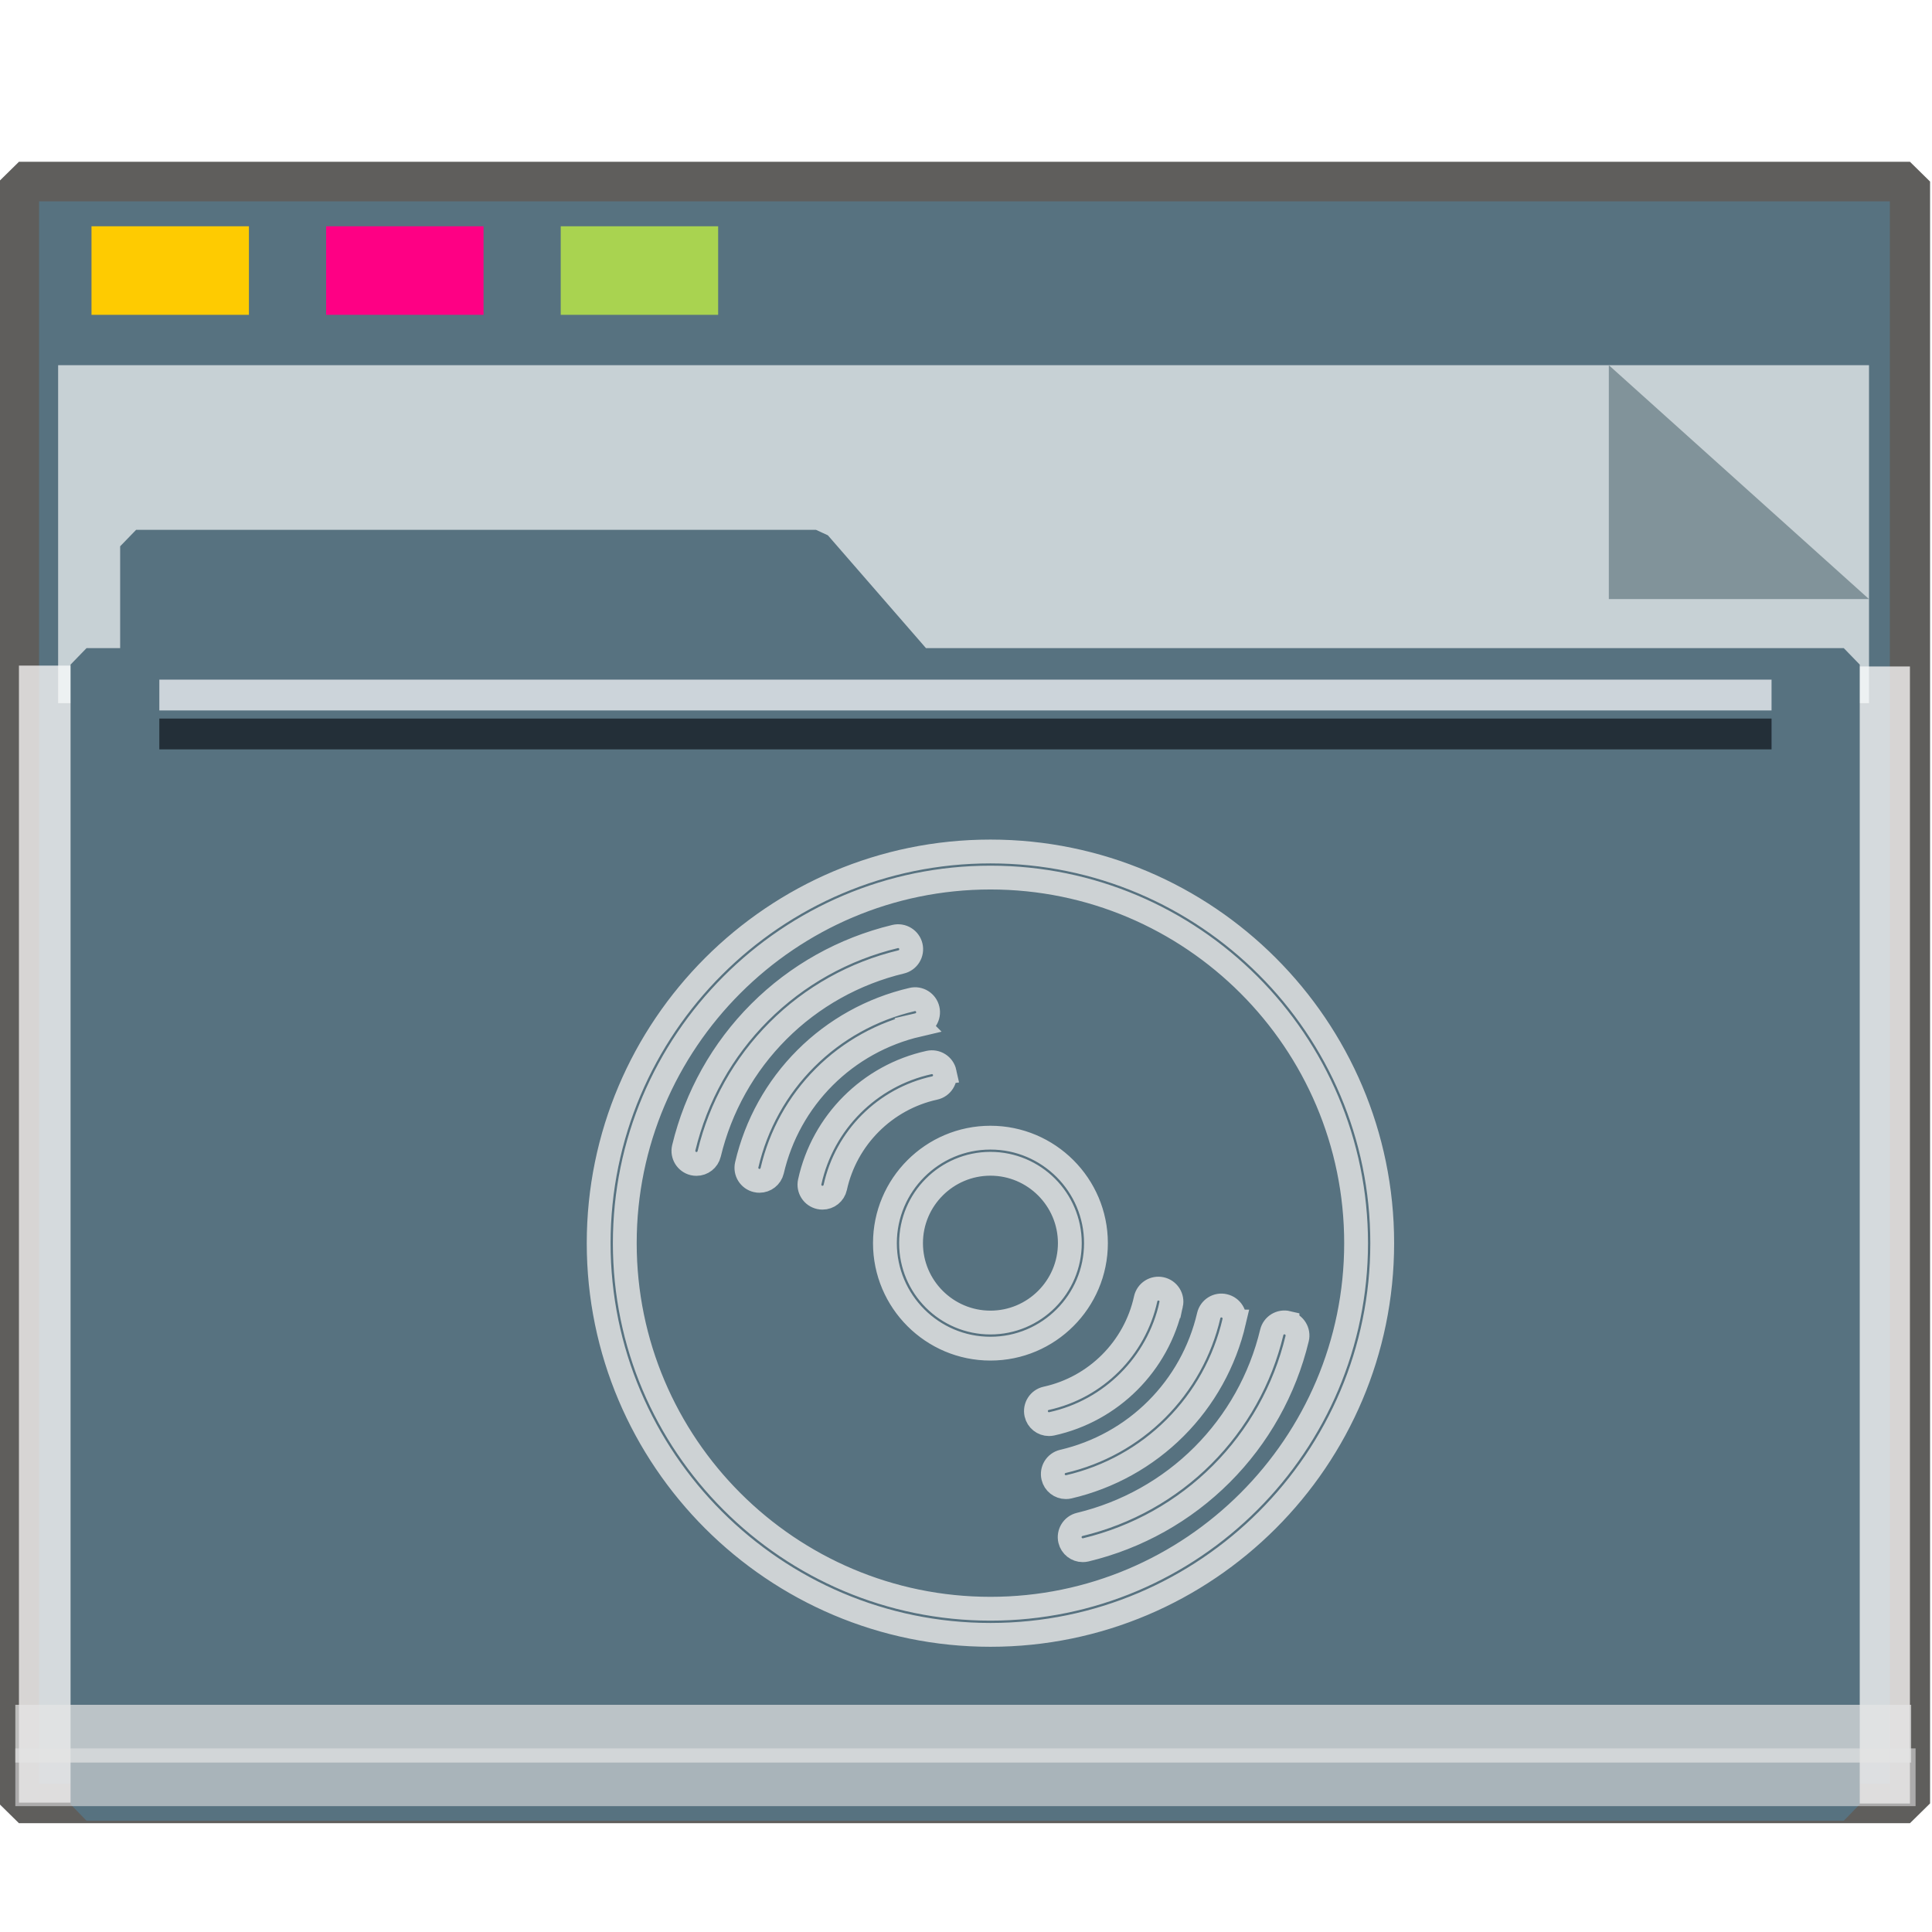 <?xml version="1.0" encoding="UTF-8" standalone="no"?>
<svg
   xmlns:dc="http://purl.org/dc/elements/1.1/"
   xmlns:cc="http://creativecommons.org/ns#"
   xmlns:rdf="http://www.w3.org/1999/02/22-rdf-syntax-ns#"
   xmlns:svg="http://www.w3.org/2000/svg"
   xmlns="http://www.w3.org/2000/svg"
   xmlns:xlink="http://www.w3.org/1999/xlink"
   xmlns:sodipodi="http://sodipodi.sourceforge.net/DTD/sodipodi-0.dtd"
   xmlns:inkscape="http://www.inkscape.org/namespaces/inkscape"
   width="64px"
   height="64px"
   viewBox="0 0 64 64"
   version="1.1"
   id="SVGRoot"
   sodipodi:docname="folder-disk.svg"
   inkscape:version="1.0beta2 (2b71d25d45, 2019-12-03)">
  <sodipodi:namedview
     id="base"
     pagecolor="#E5E5E5"
     bordercolor="#666666"
     borderopacity="1.0"
     inkscape:pageopacity="0.0"
     inkscape:pageshadow="2"
     inkscape:zoom="21.497688"
     inkscape:cx="32"
     inkscape:cy="44.594856"
     inkscape:document-units="px"
     inkscape:current-layer="cd-dvd"
     showgrid="false"
     inkscape:showpageshadow="false"
     inkscape:pagecheckerboard="false"
     units="px"
     inkscape:window-width="1920"
     inkscape:window-height="1027"
     inkscape:window-x="0"
     inkscape:window-y="21"
     inkscape:window-maximized="1"
     inkscape:lockguides="true"
     inkscape:grid-bbox="true"
     inkscape:snap-object-midpoints="true"
     inkscape:snap-page="true"
     inkscape:snap-grids="false"
     inkscape:snap-to-guides="false"
     inkscape:snap-global="false"
     inkscape:document-rotation="0" />
  <defs
     id="defs2">
    <linearGradient
       id="linearGradient4314-5">
      <stop
         style="stop-color:#ff4b00;stop-opacity:1"
         offset="0"
         id="stop4316-5" />
      <stop
         style="stop-color:#ff5500;stop-opacity:1"
         offset="1"
         id="stop4318-8" />
    </linearGradient>
    <linearGradient
       id="linearGradient10433-4">
      <stop
         offset="0"
         style="stop-color:#d99600;stop-opacity:1"
         id="stop10435-7" />
      <stop
         offset="1"
         style="stop-color:#dfa800;stop-opacity:1"
         id="stop10437-6" />
    </linearGradient>
    <filter
       style="color-interpolation-filters:sRGB"
       id="filter10487-8">
      <feGaussianBlur
         stdDeviation="1.342"
         id="feGaussianBlur10489-9" />
    </filter>
    <linearGradient
       x1="13.255"
       y1="19"
       x2="13.255"
       y2="2.999"
       id="linearGradient3900-2"
       xlink:href="#linearGradient3183-0-6"
       gradientUnits="userSpaceOnUse"
       gradientTransform="matrix(2.425,0,0,2.467,7.958,26.458)" />
    <linearGradient
       id="linearGradient3183-0-6">
      <stop
         id="stop3185-9-06"
         style="stop-color:#c80000;stop-opacity:1"
         offset="0" />
      <stop
         id="stop3187-6-9"
         style="stop-color:#f3604d;stop-opacity:1"
         offset="1" />
    </linearGradient>
    <linearGradient
       id="linearGradient3962-5">
      <stop
         id="stop3964-5"
         style="stop-color:#f5f5f5;stop-opacity:1"
         offset="0" />
      <stop
         id="stop3966-1"
         style="stop-color:#dcdcdc;stop-opacity:1"
         offset="1" />
    </linearGradient>
    <linearGradient
       id="linearGradient3369"
       inkscape:collect="always">
      <stop
         id="stop3371"
         offset="0"
         style="stop-color:#ff0000;stop-opacity:1;" />
      <stop
         id="stop3373"
         offset="1"
         style="stop-color:#ff0000;stop-opacity:0;" />
    </linearGradient>
    <linearGradient
       id="linearGradient3396"
       inkscape:collect="always">
      <stop
         id="stop3398"
         offset="0"
         style="stop-color:#ffc7bd;stop-opacity:1" />
      <stop
         id="stop3400"
         offset="1"
         style="stop-color:#f7ebef;stop-opacity:1" />
    </linearGradient>
    <linearGradient
       inkscape:collect="always"
       id="linearGradient3370">
      <stop
         style="stop-color:#d64518;stop-opacity:1"
         offset="0"
         id="stop3372" />
      <stop
         style="stop-color:#ef6110;stop-opacity:1"
         offset="1"
         id="stop3374" />
    </linearGradient>
    <linearGradient
       id="linearGradient3327"
       inkscape:collect="always">
      <stop
         id="stop3329"
         offset="0"
         style="stop-color:#E5E5E5;stop-opacity:0" />
      <stop
         style="stop-color:#E5E5E5;stop-opacity:0"
         offset="0.899"
         id="stop3335" />
      <stop
         id="stop3331"
         offset="1"
         style="stop-color:#E5E5E5;stop-opacity:0.5" />
    </linearGradient>
    <linearGradient
       inkscape:collect="always"
       id="linearGradient5088">
      <stop
         style="stop-color:#f7f3f7;stop-opacity:1"
         offset="0"
         id="stop5090" />
      <stop
         id="stop5094"
         offset="0.6"
         style="stop-color:#f7eff7;stop-opacity:1" />
      <stop
         style="stop-color:#cec3ce;stop-opacity:1"
         offset="1"
         id="stop5092" />
    </linearGradient>
    <linearGradient
       inkscape:collect="always"
       id="linearGradient4313">
      <stop
         style="stop-color:#1d204e;stop-opacity:1"
         offset="0"
         id="stop4315" />
      <stop
         style="stop-color:#fdad51;stop-opacity:1"
         offset="1"
         id="stop4317" />
    </linearGradient>
    <inkscape:perspective
       id="perspective3054"
       inkscape:persp3d-origin="48 : 32 : 1"
       inkscape:vp_z="96 : 48 : 1"
       inkscape:vp_y="0 : 1000 : 0"
       inkscape:vp_x="0 : 48 : 1"
       sodipodi:type="inkscape:persp3d" />
    <linearGradient
       id="linearGradient3558"
       inkscape:collect="always">
      <stop
         id="stop3560"
         offset="0"
         style="stop-color:#ded3d6;stop-opacity:1" />
      <stop
         id="stop3562"
         offset="1"
         style="stop-color:#efebef;stop-opacity:1" />
    </linearGradient>
    <linearGradient
       inkscape:collect="always"
       id="linearGradient3076">
      <stop
         style="stop-color:#ffe7f7;stop-opacity:1"
         offset="0"
         id="stop3078" />
      <stop
         style="stop-color:#ffc3ef;stop-opacity:1"
         offset="1"
         id="stop3080" />
    </linearGradient>
    <linearGradient
       id="linearGradient3048"
       inkscape:collect="always">
      <stop
         id="stop3050"
         offset="0"
         style="stop-color:#c16d16;stop-opacity:1" />
      <stop
         id="stop3052"
         offset="1"
         style="stop-color:#ff8e31;stop-opacity:1" />
    </linearGradient>
    <linearGradient
       id="linearGradient3119"
       inkscape:collect="always">
      <stop
         id="stop3121"
         offset="0"
         style="stop-color:#92948f;stop-opacity:0" />
      <stop
         style="stop-color:#9b9e98;stop-opacity:1"
         offset="0.428"
         id="stop3123" />
      <stop
         id="stop3125"
         offset="1"
         style="stop-color:#939690;stop-opacity:0" />
    </linearGradient>
    <linearGradient
       inkscape:collect="always"
       id="linearGradient3073">
      <stop
         style="stop-color:#E5E5E5;stop-opacity:0"
         offset="0"
         id="stop3075" />
      <stop
         id="stop3085"
         offset="0.459"
         style="stop-color:#E5E5E5;stop-opacity:1" />
      <stop
         style="stop-color:#E5E5E5;stop-opacity:0"
         offset="1"
         id="stop3083" />
    </linearGradient>
    <linearGradient
       id="linearGradient3047"
       inkscape:collect="always">
      <stop
         id="stop3049"
         offset="0"
         style="stop-color:#E5E5E5;stop-opacity:1" />
      <stop
         style="stop-color:#1a1a1a;stop-opacity:1"
         offset="0.061"
         id="stop3055" />
      <stop
         id="stop3057"
         offset="0.165"
         style="stop-color:#333333;stop-opacity:1" />
      <stop
         style="stop-color:#4d4d4d;stop-opacity:1"
         offset="0.554"
         id="stop3059" />
      <stop
         id="stop3051"
         offset="1"
         style="stop-color:#999999;stop-opacity:1" />
    </linearGradient>
    <linearGradient
       inkscape:collect="always"
       id="linearGradient3041">
      <stop
         style="stop-color:#1a1a1a;stop-opacity:1"
         offset="0"
         id="stop3043" />
      <stop
         style="stop-color:#808080;stop-opacity:1"
         offset="1"
         id="stop3045" />
    </linearGradient>
    <linearGradient
       id="linearGradient3029"
       inkscape:collect="always">
      <stop
         id="stop3031"
         offset="0"
         style="stop-color:#333333;stop-opacity:1" />
      <stop
         id="stop3033"
         offset="1"
         style="stop-color:#e0e0dd;stop-opacity:0;" />
    </linearGradient>
    <linearGradient
       gradientTransform="matrix(1.164,0,0,1.164,-7.863,-164.236)"
       gradientUnits="userSpaceOnUse"
       y2="975.333"
       x2="35.355"
       y1="1030.362"
       x1="35.355"
       id="linearGradient3035"
       xlink:href="#linearGradient3029"
       inkscape:collect="always" />
    <linearGradient
       gradientTransform="matrix(1.122,0,0,1.122,-5.85,-122.188)"
       y2="975.333"
       x2="35.355"
       y1="1030.362"
       x1="35.355"
       gradientUnits="userSpaceOnUse"
       id="linearGradient3039"
       xlink:href="#linearGradient3041"
       inkscape:collect="always" />
    <linearGradient
       gradientUnits="userSpaceOnUse"
       y2="972.333"
       x2="39.286"
       y1="1043.434"
       x1="40"
       id="linearGradient3053"
       xlink:href="#linearGradient3047"
       inkscape:collect="always" />
    <linearGradient
       y2="969.247"
       x2="24.527"
       y1="978.904"
       x1="14.869"
       gradientTransform="translate(0,-956.362)"
       gradientUnits="userSpaceOnUse"
       id="linearGradient3113"
       xlink:href="#linearGradient3073"
       inkscape:collect="always" />
    <linearGradient
       y2="967.509"
       x2="26.264"
       y1="978.621"
       x1="15.152"
       gradientTransform="matrix(-1,0,0,1,96,-956.362)"
       gradientUnits="userSpaceOnUse"
       id="linearGradient3115"
       xlink:href="#linearGradient3073"
       inkscape:collect="always" />
    <linearGradient
       y2="967.866"
       x2="25.55"
       y1="980.641"
       x1="13.132"
       gradientTransform="translate(0,-956.362)"
       gradientUnits="userSpaceOnUse"
       id="linearGradient3117"
       xlink:href="#linearGradient3119"
       inkscape:collect="always" />
    <linearGradient
       y2="967.866"
       x2="25.55"
       y1="980.641"
       x1="13.132"
       gradientTransform="matrix(-1,0,0,1,96,0)"
       gradientUnits="userSpaceOnUse"
       id="linearGradient3129"
       xlink:href="#linearGradient3119"
       inkscape:collect="always" />
    <linearGradient
       gradientUnits="userSpaceOnUse"
       y2="1045.863"
       x2="49.268"
       y1="996.573"
       x1="49.268"
       id="linearGradient3054"
       xlink:href="#linearGradient3048"
       inkscape:collect="always" />
    <linearGradient
       gradientUnits="userSpaceOnUse"
       y2="1033.554"
       x2="115.803"
       y1="985.472"
       x1="115.803"
       id="linearGradient3058"
       xlink:href="#linearGradient3048"
       inkscape:collect="always" />
    <linearGradient
       gradientTransform="matrix(1.414,0,0,1.414,-119.787,-419.055)"
       y2="1025.364"
       x2="115.803"
       y1="985.472"
       x1="115.803"
       gradientUnits="userSpaceOnUse"
       id="linearGradient3055"
       xlink:href="#linearGradient3076"
       inkscape:collect="always" />
    <linearGradient
       y2="1025.364"
       x2="115.803"
       y1="985.472"
       x1="115.803"
       gradientTransform="matrix(1.414,0,0,1.414,-119.787,-417.126)"
       gradientUnits="userSpaceOnUse"
       id="linearGradient3086"
       xlink:href="#linearGradient3076"
       inkscape:collect="always" />
    <linearGradient
       y2="1025.364"
       x2="115.803"
       y1="985.472"
       x1="115.803"
       gradientTransform="matrix(1.414,0,0,1.414,-119.787,-418.126)"
       gradientUnits="userSpaceOnUse"
       id="linearGradient3091"
       xlink:href="#linearGradient3076"
       inkscape:collect="always" />
    <linearGradient
       y2="1025.364"
       x2="115.803"
       y1="985.472"
       x1="115.803"
       gradientTransform="matrix(1.414,0,0,1.414,-119.787,-1375.417)"
       gradientUnits="userSpaceOnUse"
       id="linearGradient3093"
       xlink:href="#linearGradient3076"
       inkscape:collect="always" />
    <linearGradient
       gradientUnits="userSpaceOnUse"
       y2="980.726"
       x2="93.242"
       y1="1027.262"
       x1="93.242"
       id="linearGradient3564"
       xlink:href="#linearGradient3558"
       inkscape:collect="always" />
    <linearGradient
       gradientUnits="userSpaceOnUse"
       xlink:href="#linearGradient3737"
       id="linearGradient3613"
       y2="138.661"
       x2="48"
       y1="20.221"
       x1="48" />
    <linearGradient
       id="linearGradient3737">
      <stop
         offset="0"
         style="stop-color:#E5E5E5;stop-opacity:1"
         id="stop3739" />
      <stop
         offset="1"
         style="stop-color:#E5E5E5;stop-opacity:0"
         id="stop3741" />
    </linearGradient>
    <clipPath
       id="clipPath4355">
      <rect
         style="fill:#E5E5E5;fill-opacity:1;fill-rule:nonzero;stroke:none"
         id="rect4357"
         y="6"
         x="6"
         ry="6"
         rx="6"
         height="80"
         width="84" />
    </clipPath>
    <filter
       id="filter3794"
       color-interpolation-filters="sRGB"
       height="1.384"
       width="1.384"
       y="-0.192"
       x="-0.192">
      <feGaussianBlur
         stdDeviation="5.28"
         id="feGaussianBlur3796" />
    </filter>
    <clipPath
       id="clipPath4355-8">
      <rect
         style="fill:#E5E5E5;fill-opacity:1;fill-rule:nonzero;stroke:none"
         id="rect4357-5"
         y="6"
         x="6"
         ry="6"
         rx="6"
         height="80"
         width="84" />
    </clipPath>
    <filter
       id="filter3794-7"
       color-interpolation-filters="sRGB"
       height="1.384"
       width="1.384"
       y="-0.192"
       x="-0.192">
      <feGaussianBlur
         stdDeviation="5.28"
         id="feGaussianBlur3796-7" />
    </filter>
    <linearGradient
       gradientTransform="matrix(1.024,0,0,1.012,-1.143,-98.071)"
       gradientUnits="userSpaceOnUse"
       xlink:href="#ButtonShadow-0"
       id="linearGradient3026"
       y2="90.239"
       x2="32.251"
       y1="6.132"
       x1="32.251" />
    <linearGradient
       gradientTransform="matrix(1.006,0,0,0.994,100,0)"
       gradientUnits="userSpaceOnUse"
       id="ButtonShadow-0"
       y2="7.017"
       x2="45.448"
       y1="92.54"
       x1="45.448">
      <stop
         offset="0"
         style="stop-color:#E5E5E5;stop-opacity:1"
         id="stop3750-8" />
      <stop
         offset="1"
         style="stop-color:#E5E5E5;stop-opacity:0.588"
         id="stop3752-5" />
    </linearGradient>
    <linearGradient
       gradientTransform="translate(0,-97)"
       gradientUnits="userSpaceOnUse"
       xlink:href="#ButtonShadow-0"
       id="linearGradient3721"
       y2="90.239"
       x2="32.251"
       y1="6.132"
       x1="32.251" />
    <clipPath
       id="clipPath4355-0">
      <rect
         style="fill:#E5E5E5;fill-opacity:1;fill-rule:nonzero;stroke:none"
         id="rect4357-3"
         y="6"
         x="6"
         ry="6"
         rx="6"
         height="80"
         width="84" />
    </clipPath>
    <filter
       id="filter3794-73"
       color-interpolation-filters="sRGB"
       height="1.384"
       width="1.384"
       y="-0.192"
       x="-0.192">
      <feGaussianBlur
         stdDeviation="5.28"
         id="feGaussianBlur3796-0" />
    </filter>
    <linearGradient
       gradientTransform="translate(-102.19,953.176)"
       y2="82.455"
       x2="112.124"
       y1="82"
       x1="48"
       spreadMethod="reflect"
       gradientUnits="userSpaceOnUse"
       id="linearGradient3280"
       xlink:href="#linearGradient3737"
       inkscape:collect="always" />
    <linearGradient
       y2="-40"
       x2="48"
       y1="88"
       x1="48"
       gradientTransform="matrix(1,0,0,-1,-102.19,1045.176)"
       gradientUnits="userSpaceOnUse"
       id="linearGradient3284"
       xlink:href="#linearGradient3737"
       inkscape:collect="always" />
    <clipPath
       id="clipPath4165">
      <rect
         style="fill:#ff2a2a;fill-opacity:1;fill-rule:nonzero;stroke:none"
         id="rect4167"
         y="6"
         x="6"
         ry="6"
         rx="6"
         height="84"
         width="84" />
    </clipPath>
    <radialGradient
       gradientUnits="userSpaceOnUse"
       xlink:href="#linearGradient3853"
       id="radialGradient4393"
       fy="26.357"
       fx="24.821"
       r="8.036"
       cy="26.357"
       cx="24.821" />
    <linearGradient
       id="linearGradient3853">
      <stop
         offset="0"
         style="stop-color:#e88d01;stop-opacity:0.184"
         id="stop3855" />
      <stop
         offset="0.5"
         style="stop-color:#e58907;stop-opacity:0.411"
         id="stop3863" />
      <stop
         offset="0.75"
         style="stop-color:#e48a0a;stop-opacity:0.682"
         id="stop4397" />
      <stop
         offset="1"
         style="stop-color:#e4870a;stop-opacity:1"
         id="stop3859" />
    </linearGradient>
    <radialGradient
       gradientUnits="userSpaceOnUse"
       xlink:href="#linearGradient3853"
       id="radialGradient4045"
       fy="30.464"
       fx="43.393"
       r="4.107"
       cy="30.464"
       cx="43.393" />
    <radialGradient
       gradientUnits="userSpaceOnUse"
       xlink:href="#linearGradient3698"
       id="radialGradient4047"
       fy="24.64"
       fx="53.542"
       r="2.143"
       cy="24.64"
       cx="53.542" />
    <linearGradient
       id="linearGradient3698">
      <stop
         offset="0"
         style="stop-color:#f0a801;stop-opacity:0.186"
         id="stop3700" />
      <stop
         offset="0.5"
         style="stop-color:#f0a801;stop-opacity:0.357"
         id="stop3711" />
      <stop
         offset="0.75"
         style="stop-color:#e8a301;stop-opacity:0.837"
         id="stop4395" />
      <stop
         offset="1"
         style="stop-color:#e09201;stop-opacity:1"
         id="stop3703" />
    </linearGradient>
    <radialGradient
       gradientUnits="userSpaceOnUse"
       xlink:href="#linearGradient3698"
       id="radialGradient4049"
       fy="37.607"
       fx="62.679"
       r="5.357"
       cy="37.607"
       cx="62.679" />
    <radialGradient
       gradientUnits="userSpaceOnUse"
       xlink:href="#linearGradient3698"
       id="radialGradient4051"
       fy="62.283"
       fx="30.529"
       r="6.607"
       cy="62.283"
       cx="30.529" />
    <radialGradient
       gradientUnits="userSpaceOnUse"
       xlink:href="#linearGradient3853"
       id="radialGradient4053"
       fy="71.637"
       fx="65.731"
       r="8.214"
       cy="71.637"
       cx="65.731" />
    <radialGradient
       gradientUnits="userSpaceOnUse"
       xlink:href="#linearGradient3698"
       id="radialGradient4055"
       fy="56.426"
       fx="48.796"
       r="3.393"
       cy="56.426"
       cx="48.796" />
    <radialGradient
       gradientUnits="userSpaceOnUse"
       xlink:href="#linearGradient3853"
       id="radialGradient4125"
       fy="77.455"
       fx="12.211"
       r="7.857"
       cy="77.455"
       cx="12.211" />
    <radialGradient
       gradientUnits="userSpaceOnUse"
       xlink:href="#linearGradient3698"
       id="radialGradient4059"
       fy="87.036"
       fx="33.899"
       r="4.107"
       cy="87.036"
       cx="33.899" />
    <radialGradient
       gradientUnits="userSpaceOnUse"
       xlink:href="#linearGradient3698"
       id="radialGradient4061"
       fy="86.754"
       fx="50.864"
       r="5.357"
       cy="86.754"
       cx="50.864" />
    <radialGradient
       gradientUnits="userSpaceOnUse"
       xlink:href="#linearGradient3853"
       id="radialGradient4063"
       fy="13.679"
       fx="73.393"
       r="3.571"
       cy="13.679"
       cx="73.393" />
    <radialGradient
       gradientUnits="userSpaceOnUse"
       xlink:href="#linearGradient3698"
       id="radialGradient4065"
       fy="25.643"
       fx="80.714"
       r="9.286"
       cy="25.643"
       cx="80.714" />
    <radialGradient
       gradientUnits="userSpaceOnUse"
       xlink:href="#linearGradient3853"
       id="radialGradient4105"
       fy="79.565"
       fx="78.237"
       r="2.143"
       cy="79.565"
       cx="78.237" />
    <radialGradient
       gradientUnits="userSpaceOnUse"
       xlink:href="#linearGradient3698"
       id="radialGradient4102"
       fy="69.737"
       fx="82.598"
       r="4.821"
       cy="69.737"
       cx="82.598" />
    <radialGradient
       gradientUnits="userSpaceOnUse"
       xlink:href="#linearGradient3698"
       id="radialGradient4121"
       fy="34.283"
       fx="12.649"
       r="3.214"
       cy="34.283"
       cx="12.649" />
    <radialGradient
       gradientUnits="userSpaceOnUse"
       xlink:href="#linearGradient3698"
       id="radialGradient4073"
       fy="5.043"
       fx="34.688"
       r="6.071"
       cy="5.043"
       cx="34.688" />
    <radialGradient
       gradientTransform="matrix(1,0,0,0.975,0,0.378)"
       gradientUnits="userSpaceOnUse"
       xlink:href="#linearGradient3698"
       id="radialGradient4119"
       fy="17.705"
       fx="3.023"
       r="7.143"
       cy="17.705"
       cx="3.023" />
    <radialGradient
       gradientUnits="userSpaceOnUse"
       xlink:href="#linearGradient3698"
       id="radialGradient4077"
       fy="7.869"
       fx="60.239"
       r="2.768"
       cy="7.869"
       cx="60.239" />
    <radialGradient
       r="42"
       fy="90.172"
       fx="48"
       cy="90.172"
       cx="48"
       gradientTransform="matrix(1.157,0,0,0.996,-109.741,953.373)"
       gradientUnits="userSpaceOnUse"
       id="radialGradient3327"
       xlink:href="#linearGradient3737"
       inkscape:collect="always" />
    <linearGradient
       gradientTransform="translate(-102.19,953.176)"
       y2="63.893"
       x2="36.357"
       y1="6"
       x1="36.357"
       gradientUnits="userSpaceOnUse"
       id="linearGradient3330"
       xlink:href="#linearGradient3737"
       inkscape:collect="always" />
    <linearGradient
       gradientTransform="translate(-30.102,23.186)"
       y2="5.988"
       x2="48"
       y1="90"
       x1="48"
       gradientUnits="userSpaceOnUse"
       id="linearGradient3333"
       xlink:href="#linearGradient2841"
       inkscape:collect="always" />
    <linearGradient
       id="linearGradient2841">
      <stop
         offset="0"
         style="stop-color:#f0bf39;stop-opacity:1"
         id="stop2843" />
      <stop
         offset="1"
         style="stop-color:#f8e699;stop-opacity:1"
         id="stop2845" />
    </linearGradient>
    <linearGradient
       inkscape:collect="always"
       xlink:href="#linearGradient2841"
       id="linearGradient3639"
       gradientUnits="userSpaceOnUse"
       gradientTransform="translate(-102.19,953.176)"
       x1="48"
       y1="90"
       x2="48"
       y2="5.988" />
    <linearGradient
       spreadMethod="reflect"
       gradientUnits="userSpaceOnUse"
       xlink:href="#linearGradient3892"
       id="linearGradient3890"
       y2="88"
       x2="48"
       y1="88"
       x1="90" />
    <linearGradient
       id="linearGradient3892">
      <stop
         offset="0"
         style="stop-color:#E5E5E5;stop-opacity:0.471"
         id="stop3894" />
      <stop
         offset="0.118"
         style="stop-color:#E5E5E5;stop-opacity:0.392"
         id="stop3896" />
      <stop
         offset="0.238"
         style="stop-color:#E5E5E5;stop-opacity:0.294"
         id="stop3898" />
      <stop
         offset="1"
         style="stop-color:#E5E5E5;stop-opacity:0.157"
         id="stop3900" />
    </linearGradient>
    <linearGradient
       gradientTransform="matrix(-1,0,0,1,96,-30)"
       gradientUnits="userSpaceOnUse"
       xlink:href="#linearGradient3864"
       id="linearGradient3884"
       y2="115"
       x2="24"
       y1="115"
       x1="6" />
    <linearGradient
       id="linearGradient3864">
      <stop
         offset="0"
         style="stop-color:#E5E5E5;stop-opacity:0.078"
         id="stop3866" />
      <stop
         offset="0.25"
         style="stop-color:#E5E5E5;stop-opacity:0.314"
         id="stop3872" />
      <stop
         offset="0.6"
         style="stop-color:#E5E5E5;stop-opacity:0"
         id="stop3874" />
      <stop
         offset="1"
         style="stop-color:#E5E5E5;stop-opacity:0"
         id="stop3868" />
    </linearGradient>
    <linearGradient
       gradientTransform="translate(0,-30)"
       gradientUnits="userSpaceOnUse"
       xlink:href="#linearGradient3864"
       id="linearGradient3886"
       y2="115"
       x2="24"
       y1="115"
       x1="6" />
    <linearGradient
       spreadMethod="reflect"
       gradientTransform="translate(0,40)"
       gradientUnits="userSpaceOnUse"
       xlink:href="#linearGradient4482"
       id="linearGradient3855"
       y2="88"
       x2="48"
       y1="88"
       x1="90" />
    <linearGradient
       id="linearGradient4482">
      <stop
         offset="0"
         style="stop-color:#E5E5E5;stop-opacity:0.13"
         id="stop4484" />
      <stop
         offset="0.118"
         style="stop-color:#424242;stop-opacity:0.282"
         id="stop4486" />
      <stop
         offset="0.238"
         style="stop-color:#2f2f2f;stop-opacity:0.305"
         id="stop4488" />
      <stop
         offset="1"
         style="stop-color:#E5E5E5;stop-opacity:0.351"
         id="stop4490" />
    </linearGradient>
    <linearGradient
       y2="962.974"
       x2="53.796"
       y1="1034.463"
       x1="53.796"
       gradientUnits="userSpaceOnUse"
       id="linearGradient4311"
       xlink:href="#linearGradient4313"
       inkscape:collect="always" />
    <radialGradient
       gradientTransform="matrix(0.894,-0.894,0.858,0.858,-53.47,-21.188)"
       gradientUnits="userSpaceOnUse"
       r="31.155"
       fy="42.469"
       fx="-25.282"
       cy="42.469"
       cx="-25.282"
       id="radialGradient5100"
       xlink:href="#linearGradient5088"
       inkscape:collect="always" />
    <radialGradient
       r="31.155"
       fy="42.469"
       fx="-25.282"
       cy="42.469"
       cx="-25.282"
       gradientTransform="matrix(0.894,-0.894,0.858,0.858,-53.47,-21.188)"
       gradientUnits="userSpaceOnUse"
       id="radialGradient4054"
       xlink:href="#linearGradient5088"
       inkscape:collect="always" />
    <radialGradient
       gradientTransform="matrix(0.587,-0.608,0.6,0.58,42.664,-4.238)"
       gradientUnits="userSpaceOnUse"
       r="31.155"
       fy="48.041"
       fx="-39.967"
       cy="48.041"
       cx="-39.967"
       id="radialGradient3333"
       xlink:href="#linearGradient3327"
       inkscape:collect="always" />
    <radialGradient
       r="31.155"
       fy="48.041"
       fx="-39.967"
       cy="48.041"
       cx="-39.967"
       gradientTransform="matrix(0.704,-0.728,0.719,0.695,-46.243,-14.775)"
       gradientUnits="userSpaceOnUse"
       id="radialGradient3339"
       xlink:href="#linearGradient3327"
       inkscape:collect="always" />
    <radialGradient
       r="31.155"
       fy="48.041"
       fx="-39.967"
       cy="48.041"
       cx="-39.967"
       gradientTransform="matrix(0.489,-0.506,0.5,0.483,43.556,960.859)"
       gradientUnits="userSpaceOnUse"
       id="radialGradient3344"
       xlink:href="#linearGradient3327"
       inkscape:collect="always" />
    <linearGradient
       y2="962.974"
       x2="53.796"
       y1="1043.466"
       x1="53.796"
       gradientUnits="userSpaceOnUse"
       id="linearGradient3402"
       xlink:href="#linearGradient3370"
       inkscape:collect="always" />
    <linearGradient
       gradientUnits="userSpaceOnUse"
       y2="965.259"
       x2="61"
       y1="1042.862"
       x1="61"
       id="linearGradient3368"
       xlink:href="#linearGradient3370"
       inkscape:collect="always" />
    <linearGradient
       gradientTransform="translate(103.75,956.362)"
       gradientUnits="userSpaceOnUse"
       y2="32.75"
       x2="48.75"
       y1="62.5"
       x1="48.75"
       id="linearGradient3403"
       xlink:href="#linearGradient3396"
       inkscape:collect="always" />
    <linearGradient
       gradientUnits="userSpaceOnUse"
       y2="1.425"
       x2="8.031"
       y1="8.368"
       x1="8.031"
       id="linearGradient3375"
       xlink:href="#linearGradient3369"
       inkscape:collect="always" />
    <linearGradient
       gradientTransform="matrix(4.495,0,0,4.495,-261.707,-2646.888)"
       y2="1.425"
       x2="8.031"
       y1="8.368"
       x1="8.031"
       gradientUnits="userSpaceOnUse"
       id="linearGradient3422"
       xlink:href="#linearGradient3369"
       inkscape:collect="always" />
    <linearGradient
       gradientTransform="matrix(4.495,0,0,4.495,-261.707,-3603.25)"
       y2="1.425"
       x2="8.031"
       y1="8.368"
       x1="8.031"
       gradientUnits="userSpaceOnUse"
       id="linearGradient3428"
       xlink:href="#linearGradient3369"
       inkscape:collect="always" />
    <linearGradient
       inkscape:collect="always"
       xlink:href="#linearGradient3254"
       id="linearGradient4885"
       gradientUnits="userSpaceOnUse"
       gradientTransform="matrix(0.194,-0.17,-0.182,-0.266,6.19,101.299)"
       x1="143"
       y1="2.4000001e-06"
       x2="143"
       y2="120.018" />
    <linearGradient
       id="linearGradient3254">
      <stop
         offset="0"
         style="stop-color:#780000;stop-opacity:1;"
         id="stop3256" />
      <stop
         offset="0.066"
         style="stop-color:#930000;stop-opacity:1;"
         id="stop3266" />
      <stop
         offset="0.07"
         style="stop-color:#e6b210;stop-opacity:1;"
         id="stop3264" />
      <stop
         offset="0.191"
         style="stop-color:#d8a10f;stop-opacity:1;"
         id="stop3268" />
      <stop
         offset="0.21"
         style="stop-color:#9e1818;stop-opacity:1;"
         id="stop3262" />
      <stop
         offset="1"
         style="stop-color:#790505;stop-opacity:1;"
         id="stop3258" />
    </linearGradient>
  </defs>
  <g
     id="layer1"
     inkscape:groupmode="layer"
     inkscape:label="Layer 1">
    <g
       id="g938"
       transform="matrix(0.984,0,0,0.963,-3.199,-18.562)">
      <g
         id="g1521"
         transform="matrix(0.995,0,0,1,0.645,-1.038)">
        <g
           id="g852">
          <rect
             y="26.559"
             x="3.26"
             height="55.79"
             width="63.981"
             id="rect817"
             style="opacity:1;fill:#577280;fill-opacity:1;fill-rule:nonzero;stroke:#5f5e5c;stroke-width:1.361;stroke-linecap:square;stroke-linejoin:bevel;stroke-miterlimit:4;stroke-dasharray:none;stroke-opacity:1;paint-order:markers stroke fill" />
          <rect
             transform="rotate(90)"
             style="opacity:1;fill:#fefbfb;fill-opacity:0.755;fill-rule:nonzero;stroke:none;stroke-width:0.069;stroke-linecap:square;stroke-linejoin:bevel;stroke-miterlimit:4;stroke-dasharray:none;stroke-opacity:0.796;paint-order:markers stroke fill"
             id="rect1500"
             width="39.113"
             height="1.928"
             x="43.239"
             y="-67.24" />
          <rect
             y="-5.875"
             x="43.209"
             height="2.615"
             width="39.113"
             id="rect1498"
             style="opacity:1;fill:#fefbfb;fill-opacity:0.755;fill-rule:nonzero;stroke:none;stroke-width:0.081;stroke-linecap:square;stroke-linejoin:bevel;stroke-miterlimit:4;stroke-dasharray:none;stroke-opacity:0.796;paint-order:markers stroke fill"
             transform="rotate(90)" />
          <g
             style="opacity:0.693"
             transform="matrix(0.267,0,0,0.377,-8.229,12.423)"
             id="g851">
            <path
               inkscape:connector-curvature="0"
               style="opacity:1;fill:#f8fafa;fill-opacity:1;fill-rule:nonzero;stroke:none;stroke-width:0.67;stroke-linecap:square;stroke-linejoin:bevel;stroke-miterlimit:4;stroke-dasharray:none;stroke-opacity:0.796;paint-order:markers stroke fill"
               d="M 47.996,54.25 H 277.469 V 85.091 H 47.996 Z"
               id="rect831" />
            <path
               style="opacity:1;fill:#93a2a5;fill-opacity:1;fill-rule:nonzero;stroke:none;stroke-width:0.211;stroke-linecap:square;stroke-linejoin:bevel;stroke-miterlimit:4;stroke-dasharray:none;stroke-opacity:0.796;paint-order:markers stroke fill"
               d="M 277.469,75.592 244.5,54.25 v 21.342 z"
               id="path1496"
               inkscape:connector-curvature="0"
               sodipodi:nodetypes="cccc" />
          </g>
          <g
             id="g1484"
             style="fill:#577280;fill-opacity:1;stroke:#577280;stroke-width:1.162;stroke-miterlimit:4;stroke-dasharray:none;stroke-opacity:1"
             transform="matrix(0.929,0,0,0.974,2.527,4.016)">
            <path
               sodipodi:nodetypes="cccccccccc"
               id="rect821"
               style="opacity:1;fill:#577280;fill-opacity:1;fill-rule:nonzero;stroke:#577280;stroke-width:1.162;stroke-linecap:square;stroke-linejoin:bevel;stroke-miterlimit:4;stroke-dasharray:none;stroke-opacity:1;paint-order:markers stroke fill"
               d="m 5.056,36.026 h 24.762 l 3.746,4.178 H 5.056 Z M 3.25,40.204 h 64 v 40.251 h -64 z"
               inkscape:connector-curvature="0" />
          </g>
          <rect
             style="opacity:1;fill:#ffcc00;fill-opacity:0.993;fill-rule:nonzero;stroke:none;stroke-width:0.477;stroke-linecap:square;stroke-linejoin:bevel;stroke-miterlimit:4;stroke-dasharray:none;stroke-opacity:1;paint-order:markers stroke fill"
             id="rect825"
             width="5.326"
             height="3.046"
             x="5.715"
             y="28.097" />
          <rect
             y="28.097"
             x="13.653"
             height="3.046"
             width="5.326"
             id="rect827"
             style="opacity:1;fill:#ff0084;fill-opacity:0.993;fill-rule:nonzero;stroke:none;stroke-width:0.477;stroke-linecap:square;stroke-linejoin:bevel;stroke-miterlimit:4;stroke-dasharray:none;stroke-opacity:1;paint-order:markers stroke fill" />
          <rect
             style="opacity:1;fill:#aad450;fill-opacity:0.993;fill-rule:nonzero;stroke:none;stroke-width:0.477;stroke-linecap:square;stroke-linejoin:bevel;stroke-miterlimit:4;stroke-dasharray:none;stroke-opacity:1;paint-order:markers stroke fill"
             id="rect829"
             width="5.326"
             height="3.046"
             x="21.591"
             y="28.097" />
          <rect
             style="opacity:0.704;fill:#E5E5E5;fill-opacity:0.997;fill-rule:nonzero;stroke:none;stroke-width:0.09;stroke-linecap:square;stroke-linejoin:bevel;stroke-miterlimit:4;stroke-dasharray:none;stroke-opacity:0.796;paint-order:markers stroke fill"
             id="rect855"
             width="64.144"
             height="1.987"
             x="3.138"
             y="78.957" />
          <rect
             y="80.456"
             x="3.138"
             height="1.987"
             width="64.293"
             id="rect853"
             style="opacity:0.597;fill:#E5E5E5;fill-opacity:0.969;fill-rule:nonzero;stroke:none;stroke-width:0.09;stroke-linecap:square;stroke-linejoin:bevel;stroke-miterlimit:4;stroke-dasharray:none;stroke-opacity:0.796;paint-order:markers stroke fill" />
          <rect
             style="opacity:0.704;fill:#fcfdff;fill-opacity:1;fill-rule:nonzero;stroke:none;stroke-width:0.061;stroke-linecap:square;stroke-linejoin:bevel;stroke-miterlimit:4;stroke-dasharray:none;stroke-opacity:0.796;paint-order:markers stroke fill"
             id="rect1504"
             width="54.548"
             height="1.06"
             x="8.01"
             y="43.692" />
          <rect
             y="45.031"
             x="8.01"
             height="1.06"
             width="54.548"
             id="rect1523"
             style="opacity:0.597;fill:#000207;fill-opacity:1;fill-rule:nonzero;stroke:none;stroke-width:0.061;stroke-linecap:square;stroke-linejoin:bevel;stroke-miterlimit:4;stroke-dasharray:none;stroke-opacity:0.796;paint-order:markers stroke fill" />
          <g
             id="g1126"
             transform="matrix(0.799,0,0,0.813,16.243,43.61)"
             style="fill:#E5E5E5" />
          <g
             transform="matrix(0.407,0,0,0.414,79.362,45.598)"
             style="display:inline;stroke:none"
             id="g943">
            <g
               transform="translate(10.429,0.294)"
               id="g972">
              <path
                 transform="matrix(0.561,0,0,0.555,-227.262,-31.348)"
                 inkscape:connector-curvature="0"
                 d="m 190.469,146.406 c -10.072,1.021 -21.939,3.591 -28.469,11.781 1.071,6.926 8.092,10.769 11.805,16.202 6.014,6.001 10.155,14.787 18.132,18.205 6.978,-0.235 9.579,-8.399 14.281,-12.281 5.247,-7.495 14.344,-13.174 16.875,-22.188 -1.914,-4.692 -8.203,-5.61 -12.125,-8.062 -6.545,-2.581 -13.396,-4.009 -20.5,-3.656 z"
                 id="path3596"
                 style="fill:none;stroke:none;filter:url(#filter10487-8)" />
              <path
                 inkscape:connector-curvature="0"
                 d="m -119.75,47.695 c -8.677,0 -18.109,5.248 -18.81,7.755 -0.645,2.306 1.054,4.584 1.841,5.534 0.794,0.96 12.06,13.89 13.2,14.92 1.14,1.03 1.999,1.874 3.982,1.874 0.909,0 -0.322,0 0.583,0 1.983,0 2.814,-0.843 3.954,-1.874 1.14,-1.03 12.388,-13.961 13.183,-14.92 0.787,-0.951 2.503,-3.228 1.858,-5.534 -0.701,-2.507 -10.133,-7.755 -18.81,-7.755 z"
                 id="path3604"
                 style="fill:none;stroke:none;stroke-width:1.674;stroke-miterlimit:4;stroke-dasharray:none;stroke-opacity:1" />
            </g>
          </g>
          <g
             transform="matrix(0.728,0,0,0.74,13.585,-396.712)"
             id="cd-dvd"
             style="fill:none;stroke:#fbfbfb;stroke-opacity:0.835;stroke-width:1.281;stroke-miterlimit:4;stroke-dasharray:none">
            <path
               inkscape:connector-curvature="0"
               id="path1949"
               style="fill:none;fill-opacity:1;stroke:#E5E5E5;stroke-width:1.107;stroke-miterlimit:4;stroke-dasharray:none;stroke-opacity:0.835"
               d="m 35.872,621.336 c 0,-2.704 -2.2,-4.904 -4.904,-4.904 -2.704,0 -4.904,2.2 -4.904,4.904 0,2.704 2.2,4.904 4.904,4.904 2.704,0 4.904,-2.2 4.904,-4.904 z m -4.904,3.69 c -2.035,0 -3.69,-1.656 -3.69,-3.69 0,-2.034 1.656,-3.69 3.69,-3.69 2.034,0 3.69,1.656 3.69,3.69 0,2.034 -1.655,3.69 -3.69,3.69 z m 8.399,-0.841 c 0.072,-0.327 -0.136,-0.651 -0.463,-0.722 -0.328,-0.072 -0.651,0.135 -0.722,0.463 -0.504,2.304 -2.319,4.119 -4.623,4.623 -0.327,0.072 -0.535,0.395 -0.463,0.722 0.063,0.284 0.313,0.477 0.592,0.477 0.043,0 0.087,-0.005 0.13,-0.014 2.765,-0.605 4.943,-2.783 5.548,-5.549 z M 28.841,613.401 c -0.072,-0.328 -0.396,-0.533 -0.722,-0.463 -2.766,0.605 -4.944,2.783 -5.549,5.549 -0.072,0.327 0.136,0.651 0.463,0.722 0.044,0.01 0.087,0.014 0.13,0.014 0.279,0 0.53,-0.193 0.592,-0.477 0.504,-2.304 2.319,-4.119 4.623,-4.623 0.327,-0.072 0.534,-0.395 0.462,-0.722 z m 13.453,11.578 c 0.076,-0.326 -0.127,-0.652 -0.453,-0.728 -0.327,-0.081 -0.652,0.127 -0.728,0.453 -0.385,1.654 -1.222,3.16 -2.419,4.358 -1.197,1.197 -2.704,2.034 -4.358,2.419 -0.327,0.076 -0.53,0.402 -0.453,0.728 0.065,0.28 0.315,0.469 0.591,0.469 0.046,0 0.092,-0.005 0.138,-0.016 1.875,-0.437 3.583,-1.385 4.941,-2.743 1.357,-1.357 2.305,-3.065 2.742,-4.94 z M 27.601,611.192 c 0.327,-0.076 0.53,-0.402 0.453,-0.728 -0.076,-0.327 -0.404,-0.533 -0.728,-0.453 -1.875,0.437 -3.583,1.385 -4.941,2.743 -1.358,1.357 -2.306,3.066 -2.743,4.941 -0.076,0.326 0.127,0.652 0.453,0.728 0.046,0.012 0.092,0.016 0.138,0.016 0.276,0 0.525,-0.189 0.591,-0.469 0.385,-1.654 1.222,-3.16 2.419,-4.358 1.197,-1.197 2.704,-2.034 4.358,-2.42 z m 17.173,13.844 c -0.327,-0.078 -0.654,0.122 -0.732,0.449 -0.521,2.17 -1.63,4.149 -3.203,5.723 -1.573,1.574 -3.553,2.681 -5.723,3.203 -0.326,0.079 -0.527,0.407 -0.449,0.732 0.067,0.279 0.316,0.466 0.59,0.466 0.047,0 0.095,-0.005 0.142,-0.016 2.389,-0.574 4.566,-1.793 6.298,-3.526 1.732,-1.732 2.951,-3.909 3.526,-6.297 0.078,-0.325 -0.123,-0.653 -0.449,-0.732 z m -17.954,-16.773 c 0.326,-0.079 0.527,-0.407 0.449,-0.732 -0.078,-0.326 -0.407,-0.526 -0.732,-0.449 -2.388,0.574 -4.565,1.793 -6.297,3.526 -1.732,1.732 -2.951,3.909 -3.525,6.297 -0.078,0.325 0.123,0.653 0.449,0.732 0.047,0.011 0.095,0.016 0.142,0.016 0.274,0 0.523,-0.187 0.59,-0.466 0.521,-2.17 1.63,-4.149 3.203,-5.723 1.573,-1.574 3.553,-2.681 5.723,-3.202 z m 4.148,-5.134 c -10.04,0 -18.208,8.168 -18.208,18.208 0,10.04 8.168,18.208 18.208,18.208 10.04,0 18.208,-8.168 18.208,-18.208 0,-10.04 -8.168,-18.208 -18.208,-18.208 z m 0,35.201 c -9.37,0 -16.994,-7.624 -16.994,-16.994 0,-9.37 7.624,-16.994 16.994,-16.994 9.37,0 16.994,7.624 16.994,16.994 0,9.37 -7.624,16.994 -16.994,16.994 z" />
          </g>
        </g>
      </g>
    </g>
  </g>
</svg>
